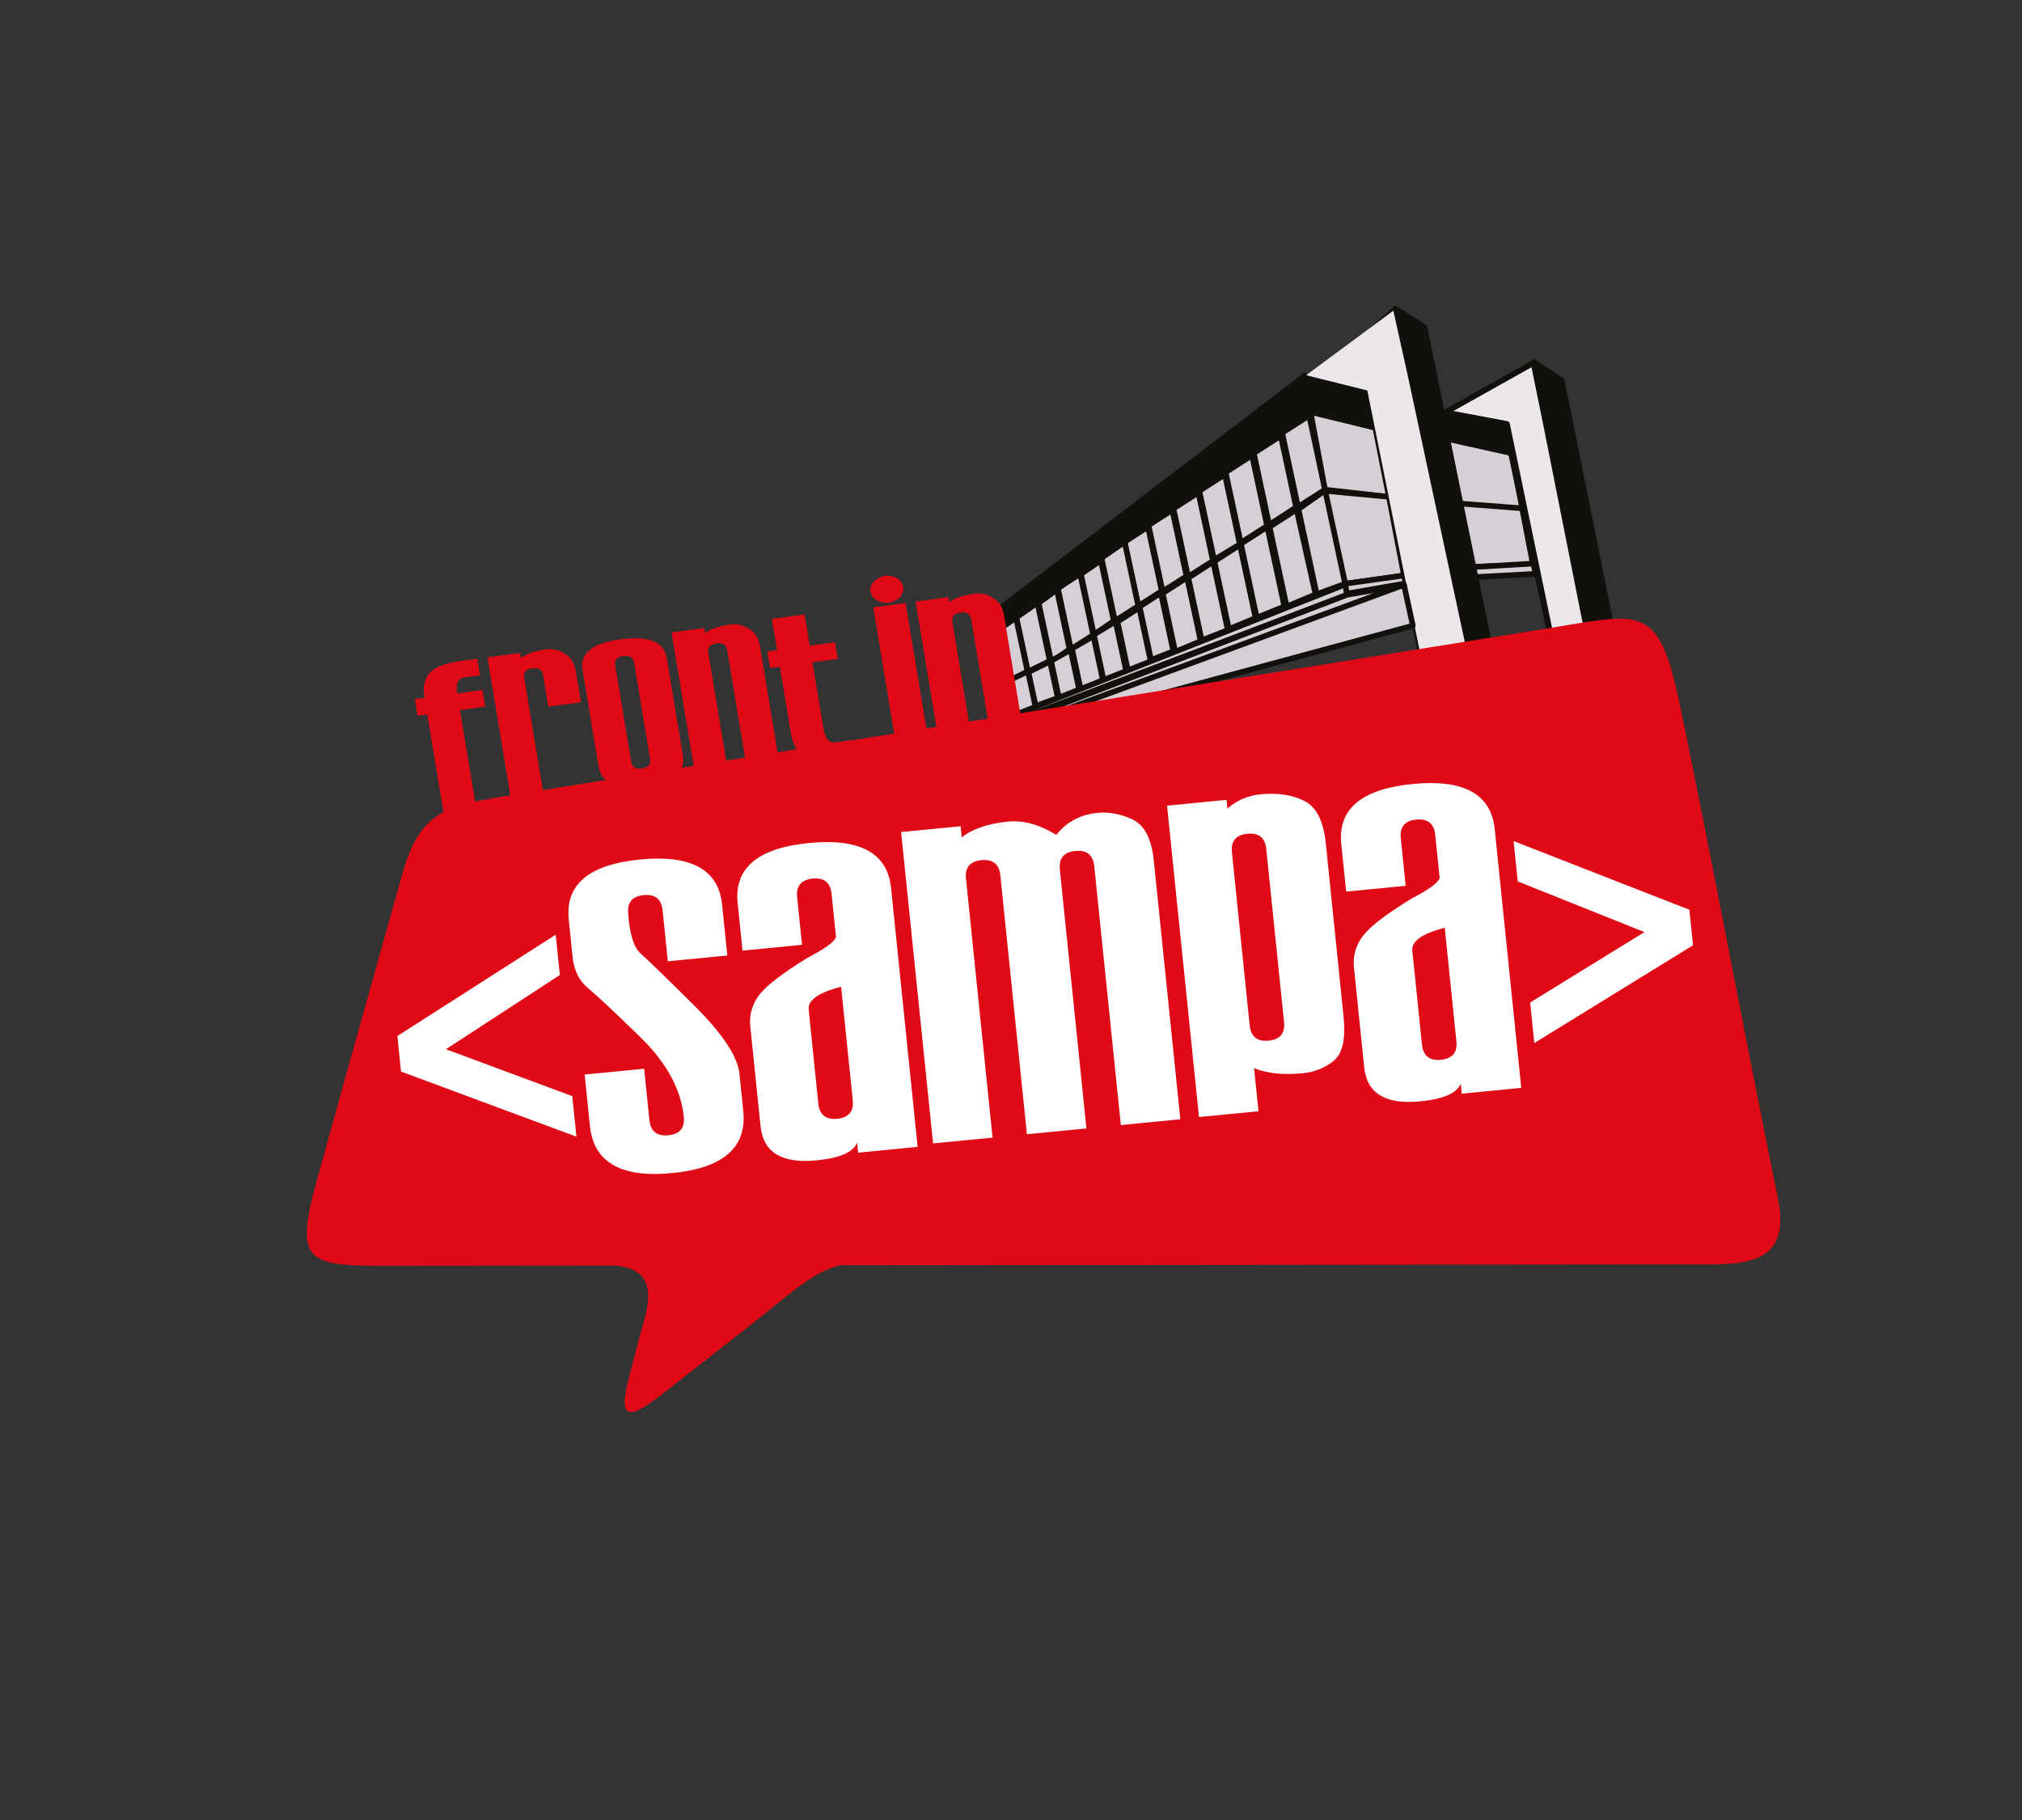 <svg version="1.1" id="svg" xmlns="http://www.w3.org/2000/svg" xmlns:xlink="http://www.w3.org/1999/xlink" x="0px" y="0px" width="100%" height="100%" viewBox="0 0 700 630" enable-background="new 0 0 700 630" xml:space="preserve">
  <rect x="0" y="0" width="700" height="630" fill="#333333" stroke="none"/>
  <g>
    <polygon class="animate-left-2" fill-rule="evenodd" clip-rule="evenodd" fill="#D6CFD5" points="458.703,169.499 449.352,175.452 443.87,149.842
    453.211,143.834   "></polygon>
    <g>
      <path class="animate-left-2" fill-rule="evenodd" clip-rule="evenodd" fill="#12100D" d="M459.166,170.349l-9.297,5.917
      c-0.449,0.286-1.046,0.154-1.332-0.295c-0.063-0.1-0.106-0.208-0.13-0.319l-0.002,0.001l-5.481-25.61
      c-0.087-0.413,0.103-0.819,0.444-1.027l9.32-5.995c0.45-0.288,1.048-0.158,1.337,0.292c0.067,0.106,0.112,0.219,0.135,0.335
      l5.489,25.651C459.74,169.727,459.532,170.149,459.166,170.349L459.166,170.349z M450.006,173.891l7.611-4.845l-5.059-23.642
      l-7.603,4.89L450.006,173.891L450.006,173.891z M454.157,143.634l0.003,0.014L454.157,143.634z"></path>
    </g>
    <polygon class="animate-right-2" fill-rule="evenodd" clip-rule="evenodd" fill="#D6CFD5" points="480.83,171.985 458.703,169.499 453.705,142.639
    476.119,148.06  "></polygon>
    <path fill-rule="evenodd" class="animate-right" clip-rule="evenodd" fill="#12100D" d="M480.678,172.941l-22.08-2.481
    c-0.451-0.05-0.796-0.403-0.853-0.834l-4.99-26.813c-0.096-0.524,0.252-1.028,0.776-1.124c0.143-0.026,0.283-0.02,0.414,0.015
    l22.401,5.418c0.378,0.091,0.65,0.395,0.721,0.753l0.002,0l4.711,23.926c0.102,0.524-0.24,1.033-0.765,1.135
    C480.9,172.958,480.787,172.958,480.678,172.941L480.678,172.941z M459.521,168.618l20.104,2.259l-4.336-22.024l-20.361-4.925
    L459.521,168.618z"></path>
    <polygon fill-rule="evenodd" class="animate-right" clip-rule="evenodd" fill="#D6CFD5" points="527.358,177.91 505.358,176.026 500.857,151.486
    523.089,156.059   "></polygon>
    <path fill-rule="evenodd" class="animate-right-2" clip-rule="evenodd" fill="#17120E" d="M527.278,178.875l-22-1.884c-0.47-0.038-0.834-0.408-0.883-0.861
    l-4.488-24.47c-0.096-0.524,0.252-1.028,0.776-1.124c0.134-0.025,0.267-0.02,0.392,0.009l22.207,4.567
    c0.394,0.08,0.683,0.39,0.755,0.761l0.002,0l4.269,21.852c0.103,0.524-0.24,1.033-0.765,1.135
    C527.454,178.877,527.365,178.882,527.278,178.875L527.278,178.875L527.278,178.875z M506.175,175.124l19.987,1.712l-3.9-19.962
    l-20.196-4.154L506.175,175.124z"></path>
    <polygon fill-rule="evenodd" class="animate-right-2" clip-rule="evenodd" fill="#D6CFD5" points="530.704,195.462 509.271,196.211 505.33,174.299
    526.939,175.956   "></polygon>
    <path fill-rule="evenodd" class="animate-right" clip-rule="evenodd" fill="#12100D" d="M530.68,196.43l-21.379,0.746
    c-0.496,0.016-0.917-0.346-0.986-0.826l-3.935-21.88c-0.094-0.525,0.255-1.026,0.779-1.121c0.082-0.015,0.163-0.018,0.242-0.013
    v-0.002l21.61,1.657c0.458,0.034,0.817,0.382,0.885,0.818l3.758,19.472c0.101,0.525-0.243,1.031-0.769,1.132
    C530.816,196.426,530.747,196.431,530.68,196.43L530.68,196.43z M510.072,195.217l19.469-0.68l-3.411-17.673l-19.629-1.505
    L510.072,195.217z"></path>
    <polygon fill-rule="evenodd" class="animate-right" clip-rule="evenodd" fill="#D6CFD5" points="486.043,199.208 465.674,202.068 458.514,169.88
    480.83,171.985  "></polygon>
    <path fill-rule="evenodd" class="animate-right-2" clip-rule="evenodd" fill="#12100D" d="M486.146,200.17l-20.341,2.856c-0.52,0.072-1-0.284-1.086-0.798
    l-7.149-32.139c-0.114-0.521,0.214-1.036,0.734-1.15c0.102-0.022,0.202-0.028,0.299-0.019l22.317,2.105
    c0.438,0.041,0.779,0.368,0.857,0.779h0.002l5.213,27.223c0.101,0.525-0.244,1.032-0.769,1.132
    C486.198,200.163,486.173,200.167,486.146,200.17L486.146,200.17z M466.422,200.987l18.48-2.595l-4.886-25.514l-20.273-1.912
    L466.422,200.987z"></path>
    <polygon class="animate-left-2" fill-rule="evenodd" clip-rule="evenodd" fill="#D6CFD5" points="448.7,175.591 439.373,181.674 434.06,156.846
    443.402,150.838   "></polygon>
    <g>
      <path class="animate-left-2" fill-rule="evenodd" clip-rule="evenodd" fill="#12100D" d="M449.184,176.429l-9.284,6.055
      c-0.447,0.291-1.045,0.164-1.336-0.284c-0.066-0.103-0.111-0.213-0.135-0.326h-0.001l-5.313-24.828
      c-0.088-0.412,0.103-0.82,0.443-1.027l9.323-5.995c0.449-0.289,1.047-0.158,1.336,0.291c0.067,0.106,0.112,0.22,0.135,0.336
      l5.295,24.739C449.735,175.811,449.536,176.225,449.184,176.429L449.184,176.429z M440.025,180.097l7.591-4.951l-4.867-22.738
      l-7.604,4.89L440.025,180.097L440.025,180.097z M444.349,150.638l0.003,0.014L444.349,150.638z"></path>
    </g>
    <polygon class="animate-left" fill-rule="evenodd" clip-rule="evenodd" fill="#D6CFD5" points="438.669,182.051 429.527,187.869 424.307,163.476
    433.437,157.604   "></polygon>
    <g>
      <path class="animate-left" fill-rule="evenodd" clip-rule="evenodd" fill="#12100D" d="M439.131,182.9l-9.085,5.782
      c-0.449,0.286-1.046,0.154-1.332-0.295c-0.064-0.101-0.107-0.208-0.131-0.319l-0.002,0l-5.221-24.393
      c-0.087-0.413,0.103-0.82,0.444-1.027l9.109-5.859c0.449-0.288,1.048-0.158,1.336,0.292c0.068,0.106,0.113,0.22,0.136,0.336
      l5.229,24.433C439.705,182.279,439.497,182.702,439.131,182.9L439.131,182.9z M430.182,186.308l7.401-4.709l-4.8-22.424
      l-7.391,4.753L430.182,186.308L430.182,186.308z M434.383,157.404l0.003,0.014L434.383,157.404z"></path>
    </g>
    <polygon class="animate-left" fill-rule="evenodd" clip-rule="evenodd" fill="#D6CFD5" points="429.208,188.408 420.307,193.793 415.199,169.933
    424.037,164.247   "></polygon>
    <g>
      <path class="animate-left" fill-rule="evenodd" clip-rule="evenodd" fill="#12100D" d="M429.708,189.237l-8.902,5.385
      c-0.458,0.275-1.053,0.128-1.329-0.329c-0.063-0.105-0.104-0.218-0.125-0.333l-5.1-23.828c-0.087-0.413,0.103-0.819,0.444-1.027
      l8.818-5.672c0.449-0.289,1.048-0.158,1.336,0.291c0.068,0.106,0.112,0.22,0.136,0.335l5.168,24.147
      C430.242,188.622,430.051,189.029,429.708,189.237L429.708,189.237L429.708,189.237z M420.968,192.262l7.15-4.326l-4.734-22.12
      l-7.099,4.567L420.968,192.262L420.968,192.262z M424.983,164.046l0.003,0.014L424.983,164.046z"></path>
    </g>
    <polygon class="animate-left-2" fill-rule="evenodd" clip-rule="evenodd" fill="#D6CFD5" points="419.921,194.146 411.304,199.63 406.254,176.038
    414.863,170.502   "></polygon>
    <g>
      <path class="animate-left" fill-rule="evenodd" clip-rule="evenodd" fill="#12100D" d="M420.384,194.996l-8.561,5.448
      c-0.449,0.287-1.046,0.154-1.333-0.295c-0.063-0.101-0.106-0.208-0.13-0.319l-0.002,0.001l-5.049-23.592
      c-0.087-0.413,0.103-0.82,0.444-1.027l8.588-5.523c0.449-0.288,1.047-0.158,1.336,0.292c0.068,0.106,0.113,0.219,0.135,0.336
      l5.056,23.629C420.958,194.374,420.75,194.797,420.384,194.996L420.384,194.996z M411.959,198.07l6.876-4.376l-4.626-21.621
      l-6.869,4.417L411.959,198.07L411.959,198.07z M415.809,170.302l0.003,0.014L415.809,170.302z"></path>
    </g>
    <polygon class="animate-left-2" fill-rule="evenodd" clip-rule="evenodd" fill="#D6CFD5" points="410.872,199.521 402.421,204.899 397.47,181.76
    405.91,176.331  "></polygon>
    <g>
      <path class="animate-left-2" fill-rule="evenodd" clip-rule="evenodd" fill="#12100D" d="M411.334,200.37l-8.394,5.343
      c-0.45,0.286-1.046,0.154-1.333-0.295c-0.064-0.101-0.107-0.208-0.13-0.318l-0.002,0l-4.951-23.14
      c-0.087-0.412,0.103-0.819,0.444-1.026l8.419-5.417c0.449-0.289,1.048-0.158,1.336,0.292c0.068,0.106,0.113,0.219,0.136,0.335
      l4.959,23.176C411.909,199.749,411.7,200.171,411.334,200.37L411.334,200.37z M403.076,203.338l6.709-4.271l-4.529-21.167
      l-6.701,4.311L403.076,203.338L403.076,203.338z M406.855,176.13l0.003,0.014L406.855,176.13z"></path>

      <path class="animate-left" fill-rule="evenodd" clip-rule="evenodd" fill="none" stroke="#12100D" stroke-width="0.216" stroke-miterlimit="22.926" d="
      M411.334,200.37l-8.394,5.343c-0.45,0.286-1.046,0.154-1.333-0.295c-0.064-0.101-0.107-0.208-0.13-0.318l-0.002,0l-4.951-23.14
      c-0.087-0.412,0.103-0.819,0.444-1.026l8.419-5.417c0.449-0.289,1.048-0.158,1.336,0.292c0.068,0.106,0.113,0.219,0.136,0.335
      l4.959,23.176C411.909,199.749,411.7,200.171,411.334,200.37L411.334,200.37z M403.076,203.338l6.709-4.271l-4.529-21.167
      l-6.701,4.311L403.076,203.338L403.076,203.338z M406.855,176.13l0.003,0.014"></path>
    </g>
    <polygon class="animate-left-2" fill-rule="evenodd" clip-rule="evenodd" fill="#D6CFD5" points="465.674,202.068 455.819,205.676 449.517,176.225
    458.76,169.76   "></polygon>
    <path class="animate-left" fill-rule="evenodd" clip-rule="evenodd" fill="#12100D" d="M466.007,202.977l-9.854,3.608
    c-0.502,0.184-1.059-0.074-1.242-0.576c-0.02-0.055-0.035-0.11-0.045-0.167l-6.296-29.417c-0.088-0.415,0.104-0.824,0.45-1.031
    l9.187-6.426c0.437-0.305,1.038-0.198,1.343,0.238c0.077,0.11,0.127,0.229,0.153,0.353l0.002,0l6.914,32.309
    C466.721,202.345,466.451,202.813,466.007,202.977L466.007,202.977L466.007,202.977z M456.532,204.385l8.02-2.936l-6.434-30.063
    l-7.522,5.262L456.532,204.385z"></path>
    <polygon class="animate-left-2" fill-rule="evenodd" clip-rule="evenodd" fill="#D6CFD5" points="455.427,205.76 445.424,209.945 439.525,182.381
    448.867,176.373   "></polygon>
    <g>
      <path class="animate-left" fill-rule="evenodd" clip-rule="evenodd" fill="#12100D" d="M455.798,206.653l-10.003,4.185
      c-0.493,0.205-1.06-0.029-1.265-0.522c-0.023-0.056-0.041-0.114-0.053-0.172l-5.899-27.562c-0.087-0.413,0.104-0.82,0.444-1.027
      l9.322-5.995c0.449-0.288,1.048-0.158,1.336,0.292c0.075,0.116,0.121,0.242,0.142,0.37l6.547,29.332
      c0.103,0.464-0.147,0.924-0.571,1.1V206.653L455.798,206.653z M446.126,208.603l8.183-3.422l-6.081-27.247l-7.617,4.898
      L446.126,208.603L446.126,208.603z M444.478,210.146v-0.002V210.146z"></path>
    </g>
    <polygon class="animate-left-2" fill-rule="evenodd" clip-rule="evenodd" fill="#D6CFD5" points="444.635,209.93 435.076,213.794 429.604,188.229
    438.732,182.356   "></polygon>
    <g>
      <path class="animate-left" fill-rule="evenodd" clip-rule="evenodd" fill="#12100D" d="M444.961,210.84l-9.525,3.851
      c-0.495,0.198-1.059-0.042-1.256-0.538c-0.021-0.052-0.037-0.105-0.049-0.159l-0.001,0l-5.473-25.566
      c-0.087-0.413,0.104-0.819,0.444-1.027l9.108-5.86c0.45-0.289,1.048-0.158,1.337,0.291c0.067,0.106,0.112,0.22,0.135,0.336
      l5.899,27.56C445.683,210.209,445.409,210.68,444.961,210.84L444.961,210.84z M435.781,212.467l7.738-3.129l-5.439-25.413
      l-7.391,4.754L435.781,212.467L435.781,212.467z M439.679,182.156l0.003,0.014L439.679,182.156z"></path>
    </g>
    <polygon class="animate-left-2" fill-rule="evenodd" clip-rule="evenodd" fill="#D6CFD5" points="434.672,213.942 425.436,217.764 420.413,194.293
    429.252,188.609   "></polygon>
    <g>
      <path class="animate-left" fill-rule="evenodd" clip-rule="evenodd" fill="#12100D" d="M434.991,214.854l-9.188,3.802
      c-0.493,0.203-1.058-0.032-1.261-0.526c-0.022-0.055-0.04-0.11-0.052-0.167l-0.001,0l-5.023-23.47
      c-0.087-0.412,0.103-0.819,0.444-1.027l8.819-5.672c0.449-0.288,1.048-0.158,1.336,0.292c0.068,0.105,0.112,0.219,0.136,0.335
      l5.417,25.319C435.721,214.223,435.444,214.697,434.991,214.854L434.991,214.854z M426.139,216.428l7.42-3.07l-4.96-23.179
      l-7.101,4.566L426.139,216.428L426.139,216.428z M430.198,188.409l0.003,0.014L430.198,188.409z"></path>
    </g>
    <polygon class="animate-left-2" fill-rule="evenodd" clip-rule="evenodd" fill="#D6CFD5" points="425.051,218.117 416.016,221.647 411.386,200.009
    419.992,194.473   "></polygon>
    <g>
      <path class="animate-left-2" fill-rule="evenodd" clip-rule="evenodd" fill="#12100D" d="M425.403,219.018l-9.036,3.531
      c-0.498,0.194-1.059-0.051-1.253-0.549c-0.022-0.056-0.038-0.113-0.049-0.17l-4.626-21.62c-0.087-0.413,0.102-0.82,0.443-1.027
      l8.587-5.523c0.449-0.289,1.047-0.158,1.336,0.292c0.067,0.106,0.112,0.219,0.135,0.335l5.056,23.63
      C426.097,218.386,425.837,218.849,425.403,219.018L425.403,219.018z M416.724,220.333l7.21-2.817l-4.594-21.473l-6.868,4.417
      L416.724,220.333L416.724,220.333z M420.938,194.272l0.003,0.014L420.938,194.272z"></path>
    </g>
    <polygon class="animate-left" fill-rule="evenodd" clip-rule="evenodd" fill="#D6CFD5" points="415.667,221.928 406.882,225.743 402.516,205.339
    410.956,199.911   "></polygon>
    <g>
      <path class="animate-left-2" fill-rule="evenodd" clip-rule="evenodd" fill="#12100D" d="M415.988,222.84l-8.724,3.788
      c-0.489,0.211-1.057-0.014-1.268-0.503c-0.026-0.06-0.045-0.121-0.059-0.182l-0.002,0l-4.366-20.403
      c-0.087-0.412,0.103-0.819,0.444-1.027l8.42-5.415c0.449-0.289,1.048-0.158,1.336,0.291c0.068,0.106,0.113,0.22,0.136,0.336
      l4.708,22.003C416.715,222.208,416.44,222.682,415.988,222.84L415.988,222.84z M407.581,224.388l6.975-3.029l-4.252-19.877
      l-6.702,4.31L407.581,224.388L407.581,224.388z M411.902,199.711l0.003,0.014L411.902,199.711z"></path>
    </g>
    <polygon class="animate-left-2" fill-rule="evenodd" clip-rule="evenodd" fill="#D6CFD5" points="402.179,204.597 394.079,209.753 389.332,187.569
    397.422,182.366   "></polygon>
    <g>
      <path class="animate-left" fill-rule="evenodd" clip-rule="evenodd" fill="#12100D" d="M402.641,205.446l-8.044,5.12
      c-0.449,0.286-1.046,0.154-1.332-0.295c-0.064-0.1-0.107-0.208-0.13-0.318l-0.002,0.001l-4.747-22.184
      c-0.087-0.412,0.103-0.819,0.443-1.027l8.07-5.19c0.449-0.289,1.048-0.158,1.336,0.292c0.067,0.105,0.112,0.219,0.135,0.335
      l4.754,22.217C403.216,204.825,403.007,205.247,402.641,205.446L402.641,205.446z M394.733,208.192l6.359-4.048l-4.324-20.208
      l-6.352,4.085L394.733,208.192L394.733,208.192z M398.368,182.166l0.003,0.014L398.368,182.166z"></path>
    </g>
    <polygon class="animate-left" fill-rule="evenodd" clip-rule="evenodd" fill="#D6CFD5" points="394.074,209.78 385.991,214.924 381.255,192.793
    389.328,187.601   "></polygon>
    <g>
      <path class="animate-left-2" fill-rule="evenodd" clip-rule="evenodd" fill="#12100D" d="M394.537,210.63l-8.027,5.108
      c-0.449,0.286-1.046,0.154-1.333-0.295c-0.063-0.1-0.106-0.208-0.13-0.318l-0.002,0l-4.736-22.132
      c-0.087-0.413,0.103-0.82,0.444-1.027l8.053-5.179c0.45-0.288,1.048-0.158,1.336,0.292c0.068,0.105,0.113,0.219,0.135,0.335
      l4.744,22.166C395.111,210.008,394.903,210.431,394.537,210.63L394.537,210.63z M386.646,213.364l6.343-4.036l-4.314-20.158
      l-6.334,4.074L386.646,213.364L386.646,213.364z M390.274,187.4l0.003,0.014L390.274,187.4z"></path>
    </g>
    <polygon class="animate-left" fill-rule="evenodd" clip-rule="evenodd" fill="#D6CFD5" points="406.198,225.433 398.487,228.446 394.535,209.978
    401.88,205.254  "></polygon>
    <g>
      <path class="animate-left-2" fill-rule="evenodd" clip-rule="evenodd" fill="#12100D" d="M406.55,226.334l-7.712,3.013
      c-0.497,0.195-1.059-0.051-1.252-0.549c-0.022-0.056-0.039-0.113-0.05-0.17l-3.947-18.45c-0.087-0.413,0.103-0.82,0.444-1.027
      l7.324-4.71c0.449-0.289,1.048-0.158,1.336,0.291c0.068,0.106,0.112,0.22,0.135,0.335l4.315,20.166
      C407.244,225.703,406.983,226.165,406.55,226.334L406.55,226.334z M399.194,227.131l5.886-2.3l-3.854-18.007l-5.605,3.605
      L399.194,227.131L399.194,227.131z M402.826,205.054l0.003,0.013L402.826,205.054z"></path>
    </g>
    <polygon class="animate-left-2" fill-rule="evenodd" clip-rule="evenodd" fill="#D6CFD5" points="398.583,229.975 390.758,233.373 386.867,215.197
    394.386,210.361   "></polygon>
    <g>
      <path class="animate-left" fill-rule="evenodd" clip-rule="evenodd" fill="#12100D" d="M398.904,230.887l-7.764,3.372
      c-0.489,0.211-1.057-0.014-1.268-0.503c-0.025-0.06-0.044-0.121-0.058-0.183l-0.002,0l-3.891-18.176
      c-0.087-0.412,0.103-0.819,0.443-1.027l7.499-4.823c0.45-0.289,1.048-0.158,1.336,0.291c0.068,0.106,0.113,0.22,0.135,0.335
      l4.194,19.6C399.63,230.255,399.356,230.729,398.904,230.887L398.904,230.887z M391.456,232.018l6.016-2.613l-3.739-17.474
      l-5.781,3.718L391.456,232.018L391.456,232.018z M395.332,210.161l0.003,0.013L395.332,210.161z"></path>
    </g>
    <polygon class="animate-left-2" fill-rule="evenodd" clip-rule="evenodd" fill="#D6CFD5" points="385.586,214.942 378.685,219.645 374.21,198.735
    381.102,193.988   "></polygon>
    <path class="animate-left-2" fill-rule="evenodd" clip-rule="evenodd" fill="#12100D" d="M386.113,215.753l-6.883,4.69
    c-0.441,0.301-1.042,0.188-1.344-0.253c-0.073-0.107-0.122-0.225-0.147-0.345l-4.475-20.909c-0.087-0.412,0.102-0.818,0.442-1.026
    l6.847-4.717c0.439-0.303,1.041-0.193,1.344,0.246c0.075,0.108,0.125,0.227,0.15,0.349l0.001,0l4.484,20.954
    C386.618,215.144,386.438,215.542,386.113,215.753L386.113,215.753z M379.33,218.036l5.175-3.527l-4.045-18.905l-5.168,3.56
    L379.33,218.036z"></path>
    <polygon class="animate-left" fill-rule="evenodd" clip-rule="evenodd" fill="#D6CFD5" points="378.458,219.802 370.739,224.715 366.215,203.578
    373.926,198.618   "></polygon>
    <g>
      <path class="animate-left" fill-rule="evenodd" clip-rule="evenodd" fill="#12100D" d="M378.92,220.651l-7.663,4.877
      c-0.449,0.286-1.046,0.154-1.333-0.295c-0.064-0.101-0.107-0.208-0.13-0.318l-0.002,0l-4.523-21.137
      c-0.087-0.412,0.102-0.819,0.443-1.027l7.691-4.947c0.449-0.289,1.047-0.158,1.336,0.292c0.068,0.105,0.113,0.219,0.135,0.335
      l4.529,21.17C379.495,220.03,379.286,220.452,378.92,220.651L378.92,220.651z M371.394,223.154l5.979-3.805l-4.099-19.162
      l-5.972,3.842L371.394,223.154L371.394,223.154z M374.872,198.418l0.003,0.014L374.872,198.418z"></path>
    </g>
    <polygon class="animate-left" fill-rule="evenodd" clip-rule="evenodd" fill="#D6CFD5" points="390.25,234.068 382.404,237.028 378.693,219.686
    386.196,215.12  "></polygon>
    <path class="animate-left-2" fill-rule="evenodd" clip-rule="evenodd" fill="#12100D" d="M390.563,234.983l-7.817,2.949
    c-0.5,0.188-1.058-0.065-1.246-0.564c-0.017-0.046-0.031-0.093-0.041-0.14l0,0l-3.711-17.342c-0.09-0.426,0.115-0.846,0.477-1.046
    l7.469-4.544c0.456-0.278,1.051-0.134,1.329,0.321c0.059,0.096,0.099,0.199,0.12,0.303h0l4.054,18.948
    C391.299,234.352,391.02,234.828,390.563,234.983L390.563,234.983z M383.115,235.727l6.016-2.269l-3.596-16.804l-5.752,3.5
    L383.115,235.727z"></path>
    <polygon class="animate-left-2" fill-rule="evenodd" clip-rule="evenodd" fill="#D6CFD5" points="382.095,236.795 374.396,239.901 371.106,224.524
    378.545,220.202   "></polygon>
    <path class="animate-left" fill-rule="evenodd" clip-rule="evenodd" fill="#12100D" d="M382.42,237.706l-7.664,3.092
    c-0.495,0.198-1.058-0.042-1.256-0.538c-0.021-0.052-0.037-0.106-0.048-0.159h-0.001l-3.29-15.376
    c-0.091-0.429,0.119-0.853,0.486-1.051l7.414-4.308c0.462-0.268,1.053-0.11,1.321,0.352c0.052,0.091,0.088,0.187,0.109,0.284h0
    l3.55,16.594C383.142,237.074,382.869,237.546,382.42,237.706L382.42,237.706z M375.102,238.575l5.877-2.371l-3.101-14.496
    l-5.679,3.3L375.102,238.575z"></path>
    <polygon class="animate-left" fill-rule="evenodd" clip-rule="evenodd" fill="#D6CFD5" points="370.28,224.716 363.958,229.234 359.567,208.713
    365.878,204.15  "></polygon>
    <g>
      <path class="animate-left" fill-rule="evenodd" clip-rule="evenodd" fill="#12100D" d="M370.809,225.525l-6.291,4.497
      c-0.435,0.309-1.038,0.208-1.348-0.227c-0.079-0.112-0.131-0.234-0.158-0.36l-0.001,0l-4.391-20.521
      c-0.086-0.408,0.098-0.81,0.431-1.02l6.262-4.528c0.433-0.311,1.036-0.213,1.348,0.22c0.081,0.112,0.134,0.236,0.16,0.363h0.002
      l4.402,20.565C371.311,224.917,371.133,225.313,370.809,225.525L370.809,225.525z M364.595,227.591l4.606-3.292l-3.959-18.498
      l-4.599,3.325L364.595,227.591L364.595,227.591z M359.052,207.895l0.314-0.127C359.251,207.792,359.146,207.835,359.052,207.895z"></path>
    </g>
    <polygon class="animate-left" fill-rule="evenodd" clip-rule="evenodd" fill="#D6CFD5" points="363.439,228.817 356.085,233.496 351.777,213.363
    359.122,208.64  "></polygon>
    <g>
      <path class="animate-left" fill-rule="evenodd" clip-rule="evenodd" fill="#12100D" d="M363.901,229.667l-7.297,4.643
      c-0.45,0.286-1.046,0.154-1.333-0.295c-0.064-0.101-0.107-0.209-0.13-0.319l-0.002,0l-4.309-20.133
      c-0.087-0.412,0.103-0.82,0.444-1.027l7.325-4.709c0.449-0.288,1.048-0.158,1.336,0.292c0.067,0.106,0.112,0.219,0.135,0.335
      l4.315,20.163C364.477,229.045,364.268,229.468,363.901,229.667L363.901,229.667z M356.74,231.936l5.613-3.572l-3.885-18.154
      l-5.606,3.604L356.74,231.936L356.74,231.936z M360.067,208.44l0.003,0.014L360.067,208.44z"></path>
    </g>
    <polygon class="animate-left-2" fill-rule="evenodd" clip-rule="evenodd" fill="#D6CFD5" points="373.938,240.311 366.876,242.86 363.862,228.783
    370.647,224.929   "></polygon>
    <path class="animate-left" fill-rule="evenodd" clip-rule="evenodd" fill="#12100D" d="M374.206,241.24l-7.004,2.529
    c-0.501,0.18-1.054-0.082-1.234-0.583c-0.015-0.042-0.026-0.083-0.035-0.125l-0.002,0l-3.013-14.078
    c-0.093-0.44,0.128-0.874,0.513-1.066l6.741-3.828c0.464-0.263,1.054-0.101,1.317,0.363c0.05,0.089,0.085,0.182,0.105,0.276h0.001
    l3.292,15.381C374.99,240.61,374.689,241.102,374.206,241.24L374.206,241.24z M367.59,241.577l5.227-1.887l-2.84-13.269
    l-5.021,2.852L367.59,241.577z"></path>
    <polygon class="animate-left-2" fill-rule="evenodd" clip-rule="evenodd" fill="#D6CFD5" points="366.34,241.719 358.449,244.54 355.894,232.599
    363.583,228.833   "></polygon>

    <path class="animate-left" fill-rule="evenodd" clip-rule="evenodd" fill="#12100D" stroke="#12100D" stroke-width="0.216" stroke-miterlimit="22.926" d="
    M366.666,242.631l-7.891,2.821c-0.503,0.18-1.058-0.083-1.237-0.586c-0.021-0.058-0.035-0.116-0.044-0.174l-2.545-11.893
    c-0.099-0.466,0.156-0.924,0.582-1.097l7.629-3.736c0.479-0.234,1.057-0.036,1.291,0.442c0.036,0.073,0.061,0.148,0.077,0.225
    l0.002-0.001l2.757,12.887C367.388,241.999,367.114,242.47,366.666,242.631L366.666,242.631L366.666,242.631z M359.164,243.256
    l6.053-2.164l-2.321-10.849l-5.899,2.89L359.164,243.256z"></path>
    <polygon class="animate-left-2" fill-rule="evenodd" clip-rule="evenodd" fill="#D6CFD5" points="355.705,232.368 348.351,237.047 344.042,216.914
    351.387,212.191   "></polygon>
    <g>
      <path class="animate-left-2" fill-rule="evenodd" clip-rule="evenodd" fill="#12100D" d="M356.167,233.217l-7.297,4.644
      c-0.449,0.286-1.046,0.154-1.332-0.295c-0.064-0.101-0.107-0.208-0.13-0.318l-0.002,0l-4.31-20.133
      c-0.087-0.412,0.103-0.819,0.444-1.027l7.324-4.71c0.449-0.288,1.048-0.158,1.336,0.292c0.068,0.106,0.112,0.22,0.135,0.336
      l4.315,20.163C356.741,232.596,356.533,233.019,356.167,233.217L356.167,233.217z M349.006,235.486l5.612-3.571l-3.885-18.154
      l-5.605,3.605L349.006,235.486L349.006,235.486z M352.333,211.99l0.003,0.014L352.333,211.99z"></path>
    </g>
    <polygon class="animate-left" fill-rule="evenodd" clip-rule="evenodd" fill="#D6CFD5" points="358.605,245.27 350.714,248.091 348.159,236.149
    355.848,232.384   "></polygon>
    <path class="animate-left-2" fill-rule="evenodd" clip-rule="evenodd" fill="#12100D" d="M358.931,246.182l-7.891,2.822
    c-0.503,0.179-1.058-0.083-1.237-0.587c-0.021-0.057-0.035-0.115-0.044-0.173l-2.545-11.894c-0.099-0.465,0.156-0.924,0.582-1.097
    l7.629-3.735c0.479-0.234,1.057-0.036,1.291,0.442c0.036,0.073,0.061,0.148,0.077,0.224l0.002,0l2.757,12.886
    C359.653,245.549,359.379,246.021,358.931,246.182L358.931,246.182L358.931,246.182z M351.428,246.808l6.053-2.165l-2.32-10.848
    l-5.899,2.889L351.428,246.808z"></path>
    <polygon class="animate-left-2" fill-rule="evenodd" clip-rule="evenodd" fill="#D6CFD5" points="348.02,235.869 344.115,239.811 339.807,219.678
    343.701,215.692   "></polygon>
    <path class="animate-left" fill-rule="evenodd" clip-rule="evenodd" fill="#17120E" d="M348.674,236.58l-3.874,3.912
    c-0.376,0.378-0.988,0.38-1.367,0.004c-0.138-0.138-0.226-0.307-0.264-0.485l-0.001,0l-4.309-20.133
    c-0.073-0.343,0.047-0.683,0.286-0.906l3.863-3.954c0.372-0.382,0.984-0.391,1.366-0.019c0.143,0.139,0.233,0.311,0.271,0.492
    h0.001l4.318,20.176C349.039,236.014,348.917,236.356,348.674,236.58L348.674,236.58z M344.687,237.86l2.277-2.3l-3.832-17.904
    l-2.272,2.325L344.687,237.86z"></path>
    <polygon class="animate-left" fill-rule="evenodd" clip-rule="evenodd" fill="#D6CFD5" points="350.863,248.783 346.478,250.854 343.923,238.913
    348.105,235.897   "></polygon>
    <path class="animate-left-2" fill-rule="evenodd" clip-rule="evenodd" fill="#17120E" d="M351.244,249.672l-4.353,2.056
    c-0.483,0.228-1.059,0.021-1.287-0.462c-0.033-0.069-0.056-0.14-0.071-0.212h0l-2.555-11.94c-0.086-0.408,0.099-0.811,0.433-1.021
    l4.131-2.979c0.433-0.312,1.036-0.213,1.348,0.22c0.081,0.112,0.134,0.236,0.161,0.364l0.001,0l2.758,12.886
    C351.906,249.042,351.66,249.495,351.244,249.672L351.244,249.672z M347.168,249.459l2.588-1.222l-2.288-10.691l-2.468,1.78
    L347.168,249.459z"></path>
    <polygon class="animate-left-2" fill-rule="evenodd" clip-rule="evenodd" fill="#12100D" points="451.112,130.522 339.039,216.089 340.265,221.822
    453.705,142.639   "></polygon>
    <path class="animate-left" fill-rule="evenodd" clip-rule="evenodd" fill="#12100D" d="M450.486,132.217l-110.374,84.269l0.794,3.712l111.719-77.982
    L450.486,132.217L450.486,132.217z M338.452,215.321l112.049-85.548c0.115-0.094,0.255-0.164,0.411-0.197
    c0.522-0.11,1.036,0.224,1.146,0.746l2.593,12.117l-0.002,0c0.077,0.368-0.064,0.762-0.392,0.991l-113.384,79.145
    c-0.115,0.093-0.253,0.161-0.408,0.194c-0.522,0.11-1.036-0.224-1.146-0.746l-1.227-5.733h0
    C338.018,215.936,338.146,215.555,338.452,215.321z"></path>
    <polygon class="animate-left" fill-rule="evenodd" clip-rule="evenodd" fill="#D6CFD5" points="465.729,202.329 345.437,249.803 345.813,251.562
    466.417,205.861   "></polygon>
    <path class="animate-left-2" fill-rule="evenodd" clip-rule="evenodd" fill="#12100D" d="M465.002,203.656l-108.61,42.863l108.919-41.273L465.002,203.656
    L465.002,203.656z M345.084,248.902l120.273-47.466c0.061-0.025,0.123-0.044,0.19-0.057c0.524-0.1,1.031,0.244,1.131,0.768
    l0.688,3.532h-0.001c0.087,0.453-0.161,0.918-0.608,1.086l-120.572,45.688c-0.055,0.023-0.113,0.042-0.173,0.054
    c-0.522,0.111-1.036-0.223-1.146-0.746l-0.373-1.746C344.389,249.557,344.633,249.079,345.084,248.902z"></path>
    <polygon fill-rule="evenodd" class="animate-right-2" clip-rule="evenodd" fill="#12100D" points="476.119,148.06 454.013,142.165 451.419,130.048
    473.359,135.163   "></polygon>
    <path class="animate-right-2" fill-rule="evenodd" clip-rule="evenodd" fill="#12100D" d="M475.84,148.986l-22.073-5.887
    c-0.365-0.096-0.626-0.389-0.699-0.734h-0.001l-2.594-12.116c-0.11-0.522,0.224-1.036,0.746-1.146
    c0.144-0.031,0.286-0.027,0.42,0.004v0l21.94,5.115c0.391,0.091,0.67,0.406,0.734,0.779l2.752,12.86
    c0.111,0.522-0.224,1.036-0.745,1.147C476.155,149.041,475.991,149.032,475.84,148.986L475.84,148.986z M454.834,141.383
    l20.01,5.336l-2.301-10.753l-19.859-4.629L454.834,141.383z"></path>
    <polygon class="animate-right" fill-rule="evenodd" clip-rule="evenodd" fill="#12100D" points="524.048,157.049 501.155,151.948 499.512,143.408
    521.872,147.642   "></polygon>
    <path fill-rule="evenodd" class="animate-right-2" clip-rule="evenodd" fill="#12100D" d="M523.783,157.979l-22.836-5.088
    c-0.388-0.086-0.67-0.394-0.74-0.761l-0.002,0l-1.644-8.539c-0.101-0.525,0.243-1.032,0.768-1.132
    c0.139-0.026,0.275-0.022,0.404,0.008l22.316,4.225c0.39,0.073,0.682,0.371,0.765,0.734h0.001l2.176,9.407
    c0.119,0.521-0.206,1.04-0.727,1.159C524.1,158.029,523.935,158.022,523.783,157.979L523.783,157.979z M501.985,151.144
    l20.775,4.629l-1.688-7.299l-20.342-3.852L501.985,151.144z"></path>
    <polygon fill-rule="evenodd" class="animate-bottom-2" clip-rule="evenodd" fill="#D6CFD5" points="531.69,198.631 510.136,199.781 509.577,196.323
    530.768,195.085   "></polygon>
    <path fill-rule="evenodd" class="animate-bottom" clip-rule="evenodd" fill="#12100D" d="M531.739,199.596l-21.554,1.15
    c-0.51,0.026-0.946-0.347-1.009-0.844l-0.554-3.428c-0.084-0.526,0.275-1.021,0.803-1.104c0.032-0.005,0.065-0.009,0.098-0.011
    v-0.001l21.191-1.238c0.481-0.026,0.9,0.305,0.998,0.761l0.912,3.507c0.134,0.516-0.177,1.043-0.692,1.177
    C531.868,199.582,531.804,199.592,531.739,199.596L531.739,199.596L531.739,199.596z M510.951,198.77l19.507-1.041l-0.425-1.633
    l-19.332,1.129L510.951,198.77z"></path>
    <polygon fill-rule="evenodd" class="animate-bottom" clip-rule="evenodd" fill="#D6CFD5" points="486.616,201.947 466.334,205.47 465.674,202.068
    486.043,199.208   "></polygon>
    <path fill-rule="evenodd" class="animate-right-2" clip-rule="evenodd" fill="#12100D" d="M486.779,202.901l-20.283,3.523
    c-0.526,0.09-1.026-0.264-1.116-0.791l-0.001-0.004l-0.655-3.378c-0.101-0.524,0.243-1.031,0.768-1.131
    c0.026-0.005,0.053-0.009,0.078-0.012l20.342-2.856c0.515-0.071,0.991,0.278,1.083,0.785l0.568,2.715
    c0.108,0.522-0.227,1.035-0.749,1.143l-0.034,0.006V202.901L486.779,202.901z M467.103,204.354l18.363-3.189l-0.184-0.874
    l-18.465,2.592L467.103,204.354z"></path>
    <polygon fill-rule="evenodd" clip-rule="evenodd" class="animate-bottom-2" fill="#C9B79A" points="510.611,239.533 495.012,242.914 470.883,117.868
    482.367,107.552   "></polygon>
    <path fill-rule="evenodd" class="animate-bottom" clip-rule="evenodd" fill="#12100D" d="M510.816,240.479l-15.601,3.381
    c-0.522,0.113-1.038-0.219-1.15-0.742l-0.011-0.058L469.933,118.05c-0.066-0.345,0.061-0.682,0.303-0.901l0,0l11.485-10.316
    c0.396-0.357,1.009-0.325,1.365,0.072c0.124,0.137,0.201,0.301,0.232,0.47l28.239,131.958
    C511.668,239.854,511.336,240.366,510.816,240.479L510.816,240.479L510.816,240.479z M495.773,241.758l13.69-2.967l-27.692-129.403
    l-9.835,8.834L495.773,241.758z"></path>
    <polygon class="animate-right" fill-rule="evenodd" clip-rule="evenodd" fill="#12100D" points="518.617,237.996 510.666,238.922 482.994,106.868
    493.134,113.189   "></polygon>
    <path fill-rule="evenodd" class="animate-bottom" clip-rule="evenodd" fill="#12100D" d="M518.728,238.957l-7.952,0.926
    c-0.516,0.059-0.984-0.3-1.065-0.808l-27.662-132.01c-0.108-0.522,0.227-1.035,0.749-1.143c0.253-0.052,0.504,0,0.707,0.125
    l0.001,0l10.14,6.321c0.252,0.156,0.406,0.41,0.446,0.681l25.473,124.754c0.107,0.522-0.23,1.033-0.753,1.139
    c-0.027,0.006-0.056,0.01-0.083,0.014V238.957L518.728,238.957z M511.43,237.859l6.031-0.702l-25.189-123.365l-7.867-4.904
    L511.43,237.859z"></path>
    <polygon class="animate-right-2" fill-rule="evenodd" clip-rule="evenodd" fill="#12100D" points="559.918,227.211 552.524,228.834 530.958,125.311
    540.707,131.717   "></polygon>
    <path class="animate-bottom-2" fill-rule="evenodd" clip-rule="evenodd" fill="#12100D" d="M560.123,228.157l-7.395,1.624
    c-0.522,0.113-1.038-0.219-1.15-0.742l-0.011-0.06l-21.556-103.471c-0.108-0.522,0.227-1.035,0.749-1.143
    c0.281-0.059,0.56,0.012,0.773,0.17l9.702,6.375c0.225,0.148,0.367,0.373,0.416,0.617h0.001l19.211,95.494
    c0.104,0.518-0.228,1.021-0.742,1.132L560.123,228.157L560.123,228.157z M553.271,227.68l5.515-1.211l-18.945-94.167l-7.46-4.901
    L553.271,227.68z"></path>
    <polygon fill-rule="evenodd" clip-rule="evenodd" class="animate-bottom-2" fill="#C9B79A" points="552.214,229.293 539.349,232.089 518.256,134.595
    530.939,126.066   "></polygon>
    <path fill-rule="evenodd" class="animate-bottom" clip-rule="evenodd" fill="#12100D" d="M552.419,230.239l-12.865,2.796
    c-0.522,0.112-1.038-0.22-1.15-0.742l-21.093-97.494c-0.091-0.421,0.107-0.838,0.463-1.043l12.629-8.493
    c0.443-0.297,1.044-0.178,1.34,0.265c0.077,0.115,0.126,0.241,0.148,0.369l21.27,103.204c0.105,0.519-0.226,1.025-0.742,1.137
    L552.419,230.239L552.419,230.239z M540.09,230.938l10.985-2.387l-20.791-100.88l-10.943,7.359L540.09,230.938z"></path>
    <polygon class="animate-left" fill-rule="evenodd" clip-rule="evenodd" fill="#EBE7EB" points="452.166,129.889 482.367,107.552 487.574,131.02
    510.666,238.922 495.012,242.914 473.359,135.163   "></polygon>
    <polygon class="animate-left-2" fill-rule="evenodd" clip-rule="evenodd" fill="#EBE7EB" points="500.366,142.722 530.877,125.633 535.357,147.62
    551.505,228.807 539.285,231.655 521.702,146.739   "></polygon>
    <path fill-rule="evenodd" class="animate-bottom" clip-rule="evenodd" fill="#12100D" d="M499.894,141.878l30.511-17.09
    c0.466-0.261,1.056-0.095,1.316,0.371c0.062,0.109,0.1,0.225,0.115,0.342l4.468,21.925l0.001,0.008l0.003,0l16.147,81.187
    c0.1,0.514-0.227,1.012-0.733,1.128l-12.217,2.848c-0.521,0.121-1.041-0.203-1.162-0.724c-0.007-0.028-0.012-0.057-0.016-0.086
    l-17.439-84.219l-20.699-3.897c-0.524-0.098-0.87-0.603-0.772-1.128C499.471,142.251,499.652,142.015,499.894,141.878
    L499.894,141.878L499.894,141.878z M530.195,127.123l-27.033,15.142l18.718,3.524v0c0.375,0.07,0.688,0.36,0.769,0.756
    l17.382,83.941l10.343-2.41l-15.966-80.271l0.002-0.001L530.195,127.123z"></path>
    <polygon fill-rule="evenodd" class="animate-left" clip-rule="evenodd" fill="#D6CFD5" points="486.046,202.458 360.592,248.925 345.746,252.127
    466.342,205.882   "></polygon>
    <path fill-rule="evenodd" class="animate-bottom-2" clip-rule="evenodd" fill="#12100D" d="M486.369,203.371l-125.444,46.463
    c-0.055,0.021-0.109,0.035-0.165,0.045l-14.814,3.195c-0.522,0.11-1.036-0.224-1.146-0.746c-0.101-0.473,0.164-0.938,0.602-1.104
    l0,0l120.597-46.246c0.07-0.026,0.142-0.045,0.213-0.055l19.672-3.417c0.527-0.09,1.027,0.264,1.117,0.791
    C487.08,202.767,486.806,203.217,486.369,203.371L486.369,203.371z M360.316,247.995l115.489-42.775l-9.203,1.599L357.82,248.534
    L360.316,247.995z"></path>
    <polygon fill-rule="evenodd" class="animate-left-2" clip-rule="evenodd" fill="#D6CFD5" points="489.117,216.576 370.505,248.68 366.422,246.477
    486.046,202.458   "></polygon>
    <path fill-rule="evenodd" clip-rule="evenodd" class="animate-left" fill="#12100D" d="M489.345,217.517l-118.59,32.098
    c-0.259,0.069-0.521,0.026-0.735-0.098l-4.055-2.189c-0.47-0.253-0.646-0.84-0.394-1.31c0.117-0.217,0.304-0.371,0.519-0.45l0,0
    l119.624-44.018c0.501-0.184,1.058,0.074,1.241,0.575c0.017,0.043,0.028,0.086,0.038,0.129l0,0l3.07,14.117
    C490.174,216.886,489.854,217.395,489.345,217.517L489.345,217.517z M370.624,247.646l117.352-31.763l-2.639-12.132
    l-116.568,42.894L370.624,247.646z"></path>
    <polygon fill-rule="evenodd" clip-rule="evenodd" fill="#D6CFD5" points="564.533,239.229 536.011,245.333 533.553,233.849
    561.518,227.046   "></polygon>
    <path fill-rule="evenodd" clip-rule="evenodd" fill="#17120E" d="M564.734,240.175l-28.522,6.104
    c-0.522,0.11-1.036-0.224-1.146-0.746l-2.458-11.484c-0.111-0.522,0.223-1.036,0.745-1.146l0.022-0.005l27.915-6.791
    c0.518-0.125,1.038,0.192,1.165,0.708l0.001,0l3.016,12.184c0.128,0.518-0.188,1.042-0.707,1.169L564.734,240.175L564.734,240.175
    L564.734,240.175z M536.755,244.185l26.601-5.693l-2.546-10.281l-26.114,6.353L536.755,244.185z"></path>
    <polygon fill-rule="evenodd" clip-rule="evenodd" fill="#D6CFD5" points="523.713,249.191 491.28,256.132 488.907,245.038
    520.388,237.483   "></polygon>
    <path fill-rule="evenodd" clip-rule="evenodd" fill="#17120E" d="M523.913,250.137l-32.432,6.941
    c-0.522,0.111-1.036-0.223-1.147-0.746l-2.373-11.095c-0.11-0.522,0.224-1.036,0.745-1.146l0.039-0.007l31.42-7.54
    c0.505-0.12,1.013,0.182,1.152,0.678l0.001-0.001l3.325,11.708c0.145,0.514-0.155,1.048-0.67,1.192
    C523.953,250.128,523.934,250.133,523.913,250.137L523.913,250.137L523.913,250.137z M492.024,254.984l30.476-6.522l-2.789-9.824
    l-29.661,7.117L492.024,254.984z"></path>
  </g>
  <g>
    <path fill-rule="evenodd" class="animate-bottom-3" clip-rule="evenodd" fill="#DF0A15" d="M167.986,244.604l-8.752,1.183l5.621,33.899l-11.318,1.531
    l-5.621-33.899l-3.365,0.454L143.593,242l3.366-0.455c-0.616-3.718-0.016-6.606,1.825-8.628c1.838-2.036,5.496-3.425,10.973-4.166
    l5.478-0.741l0.958,5.773l-5.477,0.741c-2.189,0.296-2.996,2.129-2.439,5.489l8.753-1.183L167.986,244.604z"></path>
    <path fill-rule="evenodd" class="animate-bottom-4" clip-rule="evenodd" fill="#DF0A15" d="M201.135,243.066l-11.318,1.53L188,233.64
    c-0.303-1.833-1.541-2.597-3.729-2.301c-2.173,0.293-3.108,1.351-2.804,3.185l6.959,41.975l-11.318,1.531l-8.371-50.492
    l11.318-1.531l0.288,1.736c1.981-1.451,4.903-2.438,8.766-2.961c2.279-0.308,4.431,0.206,6.487,1.527
    c2.069,1.318,3.3,3.254,3.723,5.801L201.135,243.066z"></path>
    <path fill-rule="evenodd" class="animate-bottom-5" clip-rule="evenodd" fill="#DF0A15" d="M207.208,265.262l-5.548-33.47
    c-0.941-5.674,3.446-9.174,13.179-10.491c9.733-1.316,15.064,0.869,16.005,6.544l5.549,33.469
    c0.979,5.909-3.391,9.519-13.124,10.835C213.536,273.467,208.188,271.17,207.208,265.262L207.208,265.262z M225.075,262.846
    l-5.549-33.47c-0.304-1.833-1.542-2.597-3.729-2.301c-2.188,0.296-3.124,1.354-2.82,3.188l5.549,33.469
    c0.302,1.821,1.54,2.585,3.728,2.289C224.441,265.725,225.377,264.667,225.075,262.846z"></path>
    <path fill-rule="evenodd" class="animate-bottom-6" clip-rule="evenodd" fill="#DF0A15" d="M270.022,265.464l-11.318,1.53l-6.96-41.975
    c-0.303-1.833-1.541-2.597-3.729-2.301c-2.173,0.293-3.108,1.351-2.803,3.185l6.958,41.975l-11.317,1.531l-8.371-50.492
    l11.318-1.531l0.288,1.736c1.979-1.452,4.903-2.438,8.766-2.961c2.279-0.308,4.431,0.206,6.487,1.527
    c2.069,1.318,3.3,3.253,3.723,5.8L270.022,265.464z"></path>
    <path fill-rule="evenodd" clip-rule="evenodd" class="animate-bottom-7" fill="#DF0A15" d="M289.084,222.324l-8.753,1.184l-1.793-10.82l-11.318,1.531
    l1.794,10.82l-3.365,0.455l0.957,5.773l3.366-0.455l3.826,23.078c0.618,3.73,2.128,6.321,4.546,7.781
    c2.416,1.447,6.363,1.807,11.841,1.066l5.478-0.74l-0.957-5.773l-5.479,0.741c-2.188,0.295-3.552-1.231-4.111-4.604l-3.827-23.08
    l8.753-1.183L289.084,222.324z"></path>
    <path fill-rule="evenodd" clip-rule="evenodd" class="animate-bottom-8" fill="#DF0A15" d="M321.883,259.206l-11.198,1.514l-8.372-50.492l11.198-1.515
    L321.883,259.206L321.883,259.206z M301.331,204.76c0.204,1.231,0.925,2.229,2.179,3.003c1.272,0.784,2.676,1.061,4.245,0.848
    c1.554-0.209,2.808-0.833,3.774-1.894c0.953-1.048,1.328-2.232,1.108-3.561c-0.215-1.292-0.938-2.302-2.138-3.021
    c-1.201-0.731-2.555-0.988-4.064-0.785c-1.555,0.211-2.849,0.864-3.874,1.947C301.538,202.379,301.129,203.541,301.331,204.76z"></path>
    <path fill-rule="evenodd" clip-rule="evenodd" class="animate-bottom-9" fill="#DF0A15" d="M354.508,254.793l-11.318,1.531l-6.959-41.975
    c-0.304-1.833-1.542-2.597-3.73-2.301c-2.173,0.293-3.107,1.351-2.804,3.185l6.96,41.974l-11.318,1.531l-8.372-50.492l11.318-1.531
    l0.288,1.736c1.98-1.451,4.903-2.438,8.766-2.96c2.279-0.308,4.431,0.206,6.487,1.527c2.069,1.318,3.302,3.253,3.723,5.801
    L354.508,254.793z"></path>
  </g>
  <path fill-rule="evenodd" clip-rule="evenodd" fill="#DF0A15" d="M139.105,303.096c-9.879,35.415-19.967,71.104-29.617,106.228
  c-7.408,26.984-3.228,28.852,22.538,28.825l81.158-0.083c4.508,0.461,7.994,1.878,9.823,4.841c3.225,5.218-0.002,13.753-1.467,19.36
  c-1.266,4.845-2.534,9.69-3.8,14.536c-4.582,17.523,2.12,13.117,13.473,4.237c10.388-8.125,20.775-16.253,31.164-24.38
  c6.568-5.137,15.12-12.881,22.382-16.421c1.96-0.955,3.933-1.707,5.919-2.255l291.887-0.302
  c19.383-0.019,38.023,1.907,32.914-22.986c-11.248-54.781-22.507-115.727-33.759-169.935c-7.607-36.656-13.011-32.523-47.545-26.967
  c-119.985,19.301-239.969,38.608-359.953,57.906C153.424,279.044,145.114,281.555,139.105,303.096z"></path>
  <g class="animate-scale">
    <polygon fill-rule="evenodd" clip-rule="evenodd" fill="#FFFFFF" points="199.559,393.465 138.828,370.925 137.567,358.629
    192.383,323.548 193.815,337.501 154.374,363.195 198.119,379.435   "></polygon>
    <path fill-rule="evenodd" clip-rule="evenodd" fill="#FFFFFF" d="M202.403,371.956L223,369.943l1.826,17.788
    c0.398,3.888,2.575,5.641,6.558,5.25c3.954-0.386,5.733-2.523,5.333-6.413c-0.981-9.563-6.002-18.759-15.094-27.609
    c-9.092-8.852-15.138-14.523-18.168-17.015c-2.999-2.466-4.759-6.089-5.25-10.871l-1.31-12.77
    c-1.244-12.112,6.978-19.046,24.691-20.777c17.687-1.729,27.152,3.477,28.395,15.589l1.811,17.631l-20.598,2.013l-1.81-17.63
    c-0.402-3.916-2.579-5.667-6.533-5.279c-3.983,0.388-5.761,2.526-5.359,6.441c0.506,7.089,1.919,11.675,4.239,13.729
    c2.346,2.054,8.477,8.01,18.421,17.866c9.943,9.855,15.226,17.804,15.84,23.795l1.321,12.874
    c1.294,12.612-6.901,19.782-24.588,21.512c-17.713,1.731-27.204-3.711-28.499-16.323L202.403,371.956z"></path>
    <path fill-rule="evenodd" clip-rule="evenodd" fill="#FFFFFF" d="M317.678,396.994l-20.597,2.014l-0.357-3.468
    c-1.299,3.284-5.971,5.334-14.072,6.126c-11.974,1.169-18.425-2.765-19.354-11.802l-3.545-34.552
    c-0.413-4.021,0.632-7.625,3.071-10.889c2.469-3.241,8.045-7.554,16.762-12.891c6.136-3.2,9.413-5.592,9.831-7.198l-1.531-14.923
    c-0.403-3.916-2.58-5.667-6.562-5.278c-3.955,0.388-5.759,2.527-5.358,6.443l1.69,16.474l-20.597,2.013l-1.69-16.474
    c-1.243-12.112,7.005-19.049,24.69-20.777c17.714-1.731,27.18,3.474,28.424,15.586L317.678,396.994L317.678,396.994z
    M295.217,380.853l-4.032-39.281c-7.865,2.016-11.587,4.663-11.223,7.943l3.336,32.502c0.399,3.889,2.604,5.639,6.558,5.251
    C293.838,386.879,295.616,384.74,295.217,380.853z"></path>
    <path fill-rule="evenodd" clip-rule="evenodd" fill="#FFFFFF" d="M408.623,387.432l-20.598,2.013l-9.196-89.597
    c-0.402-3.915-2.577-5.666-6.56-5.276c-3.982,0.389-5.76,2.526-5.357,6.442l9.196,89.596l-20.598,2.013l-9.196-89.596
    c-0.403-3.915-2.58-5.667-6.562-5.278c-3.955,0.387-5.732,2.524-5.331,6.44l9.196,89.597l-20.597,2.013L311.958,288.02
    l20.597-2.013l0.396,3.862c3.69-2.962,9.052-4.786,16.082-5.473c5.328-0.521,10.869,1.034,16.646,4.61
    c3.56-4.489,8.319-7.049,14.333-7.638c3.981-0.39,8,0.386,12.11,2.319c4.083,1.936,6.536,6.658,7.304,14.147L408.623,387.432z"></path>
    <path fill-rule="evenodd" clip-rule="evenodd" fill="#FFFFFF" d="M424.927,279.897l-0.31-3.021l-20.598,2.013l11.062,107.777
    l20.597-2.013l-1.531-14.924c4.462,1.846,10.069,2.438,16.826,1.778c4.146-0.405,7.743-1.845,10.787-4.344
    c3.048-2.475,4.158-7.599,3.357-15.403l-6.146-59.878c-0.79-7.699-3.262-12.579-7.469-14.663
    c-4.181-2.086-9.196-2.843-14.991-2.277C432.009,275.384,428.157,277.035,424.927,279.897L424.927,279.897z M438.375,293.896
    l6.146,59.879c0.401,3.915-1.376,6.053-5.33,6.439c-3.982,0.389-6.159-1.362-6.563-5.277l-6.145-59.879
    c-0.402-3.916,1.376-6.053,5.358-6.442C435.796,288.23,437.974,289.981,438.375,293.896z"></path>
    <path fill-rule="evenodd" clip-rule="evenodd" fill="#FFFFFF" d="M526.653,376.571l-20.598,2.013l-0.355-3.468
    c-1.299,3.286-5.973,5.334-14.073,6.126c-11.974,1.17-18.426-2.765-19.353-11.803l-3.547-34.551
    c-0.412-4.021,0.633-7.625,3.071-10.889c2.469-3.241,8.046-7.554,16.763-12.892c6.135-3.199,9.413-5.591,9.83-7.197l-1.532-14.923
    c-0.401-3.915-2.579-5.666-6.562-5.277c-3.953,0.386-5.759,2.527-5.357,6.442l1.691,16.473l-20.598,2.014l-1.69-16.474
    c-1.244-12.112,7.004-19.049,24.69-20.777c17.713-1.732,27.181,3.474,28.423,15.586L526.653,376.571L526.653,376.571z
    M504.191,360.429l-4.03-39.281c-7.866,2.016-11.588,4.663-11.224,7.944l3.336,32.501c0.399,3.889,2.603,5.639,6.558,5.251
    C502.813,366.455,504.591,364.316,504.191,360.429z"></path>
    <polygon fill-rule="evenodd" clip-rule="evenodd" fill="#FFFFFF" points="531.165,361.057 586.108,327.211 584.848,314.915
    523.988,291.14 525.421,305.092 569.302,322.644 529.725,347.026  "></polygon>
  </g>

  <g></g>
  </svg>
